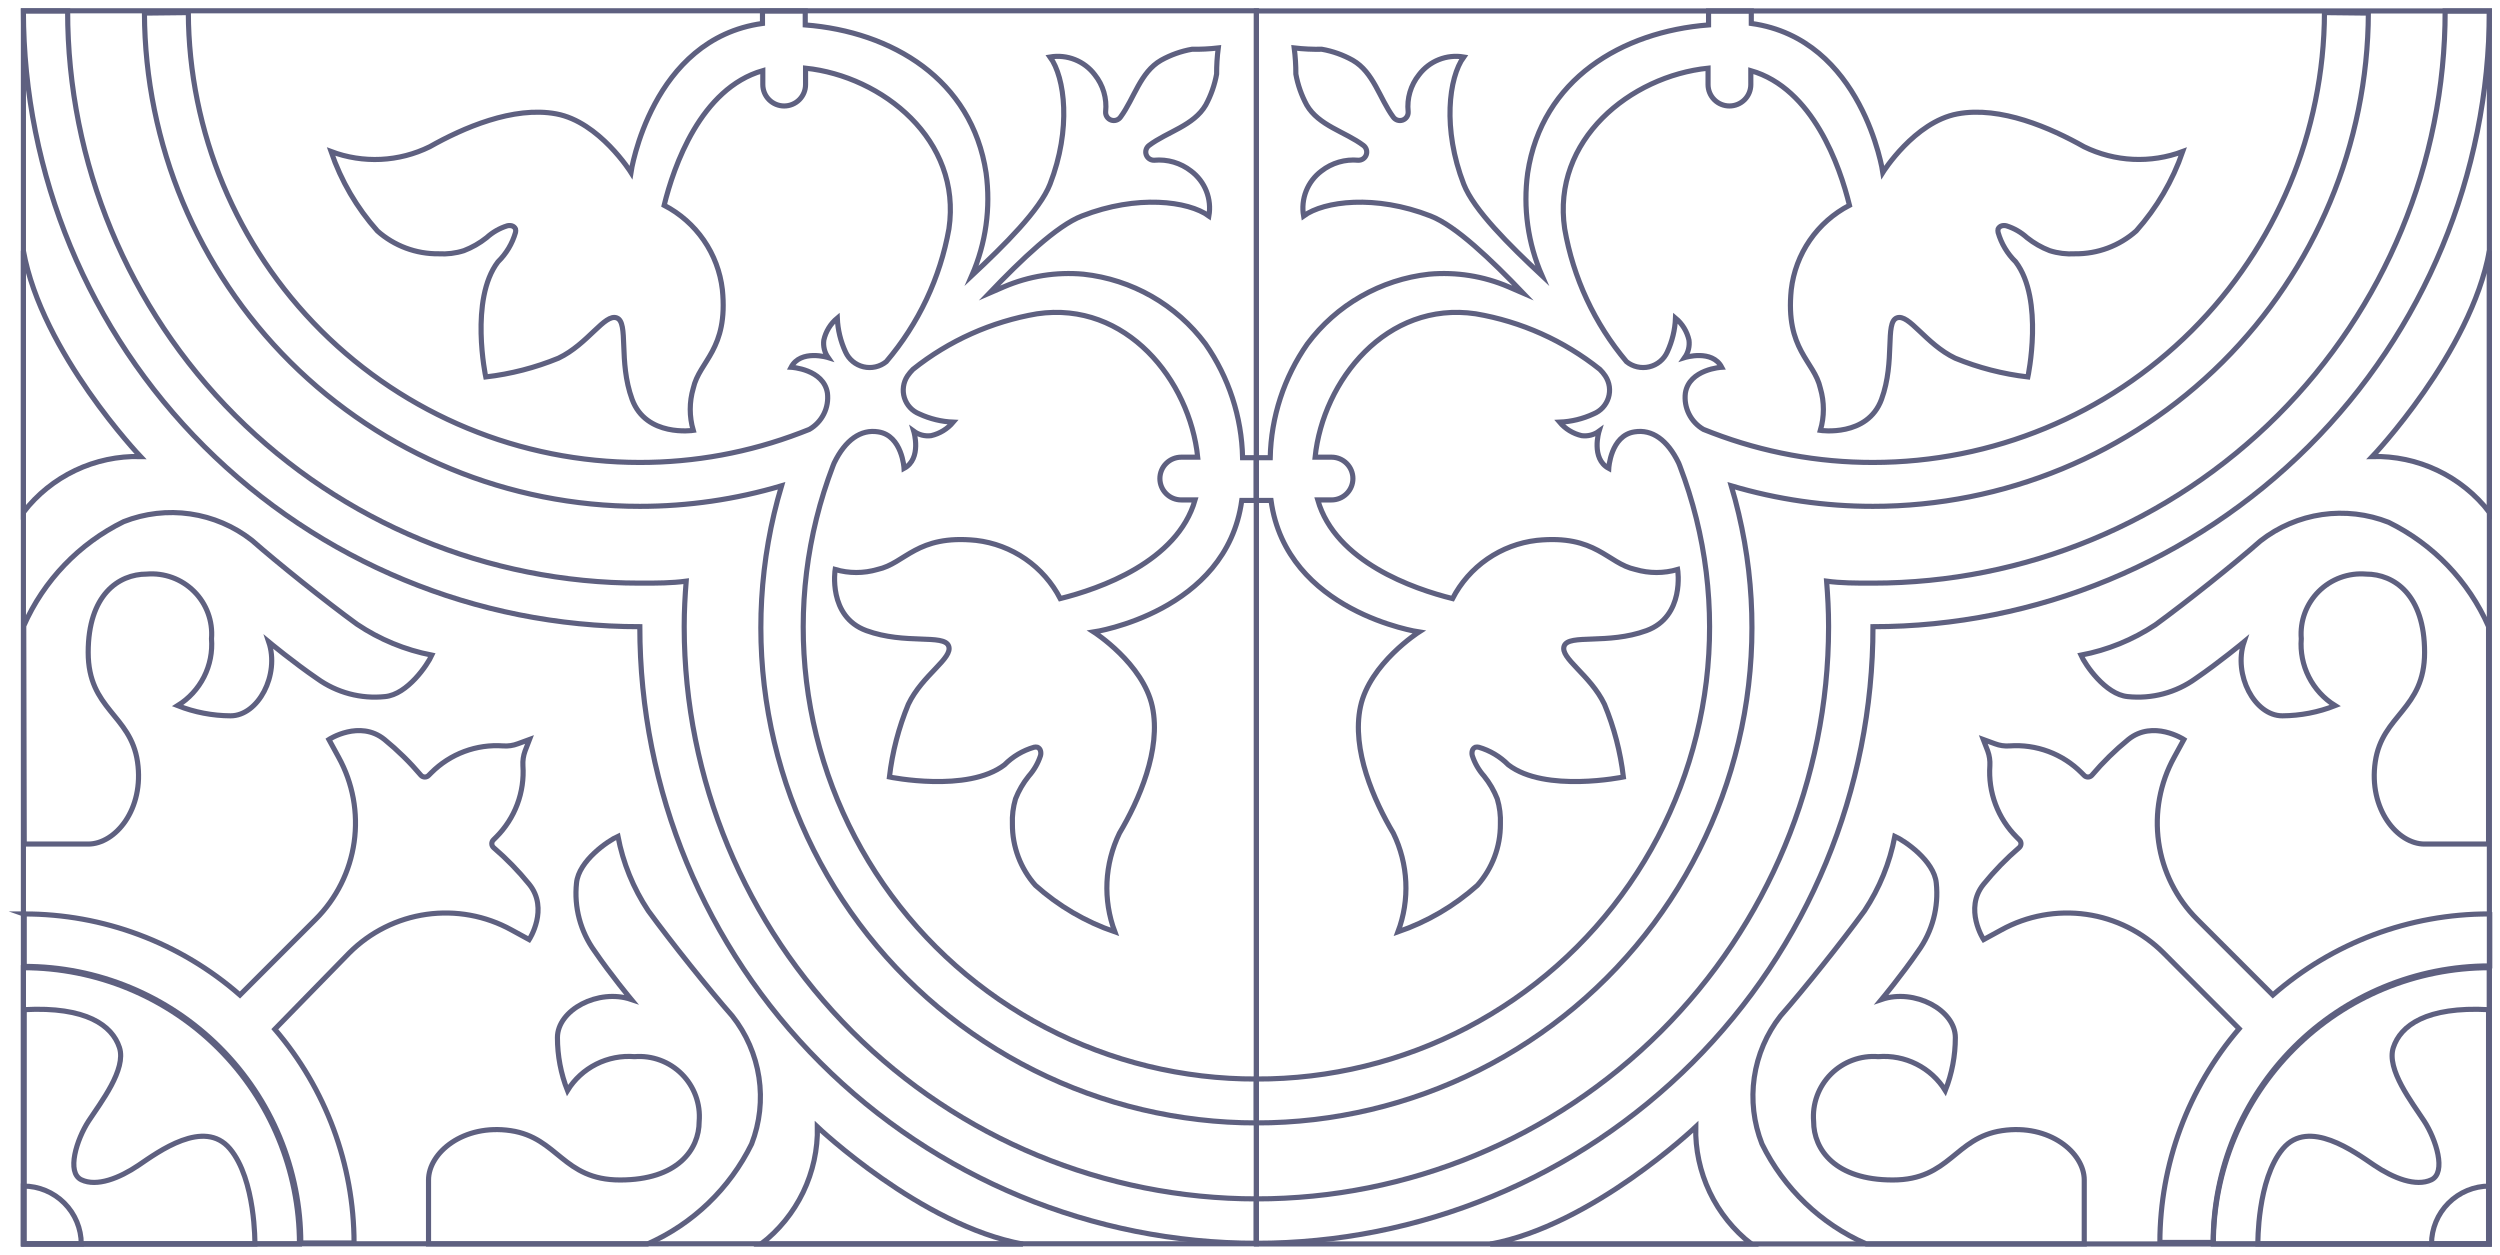 <svg width="243" height="122" viewBox="0 0 243 122" fill="none" xmlns="http://www.w3.org/2000/svg">
    <path d="M2.275 120.895L122.122 120.895L122.122 1.048L2.275 1.048L2.275 120.895Z"
        stroke="#5E6080" stroke-width="0.5" stroke-miterlimit="10" />
    <path
        d="M6.573 1.064C6.573 15.814 12.433 29.96 22.863 40.391C33.293 50.821 47.439 56.68 62.19 56.68H62.366C63.82 56.68 65.274 56.68 66.697 56.489C66.585 57.927 66.505 59.365 66.505 60.819V60.995C66.526 75.732 72.395 89.858 82.823 100.27C93.251 110.683 107.385 116.532 122.121 116.532V120.847C106.226 120.847 90.983 114.533 79.743 103.293C68.504 92.054 62.19 76.81 62.19 60.915C46.31 60.915 31.08 54.612 19.846 43.389C8.611 32.167 2.291 16.943 2.274 1.064H6.573Z"
        stroke="#5E6080" stroke-width="0.5" stroke-miterlimit="10" />
    <path
        d="M2.274 94.061C9.393 94.066 16.218 96.896 21.249 101.931C26.281 106.966 29.108 113.793 29.108 120.911H2.274V94.061Z"
        stroke="#5E6080" stroke-width="0.5" stroke-miterlimit="10" />
    <path
        d="M24.776 120.911C24.776 120.911 24.856 114.646 22.347 111.657C19.837 108.669 15.363 111.977 13.477 113.256C11.591 114.534 9.401 115.381 7.915 114.678C6.429 113.975 7.452 110.746 8.618 108.956C9.785 107.167 12.31 103.938 11.607 101.813C10.904 99.687 8.411 97.817 2.354 98.137V120.911H24.776Z"
        stroke="#5E6080" stroke-width="0.5" stroke-miterlimit="10" />
    <path
        d="M2.274 115.285C3.765 115.289 5.194 115.883 6.248 116.937C7.302 117.991 7.896 119.42 7.9 120.911H2.274V115.285Z"
        stroke="#5E6080" stroke-width="0.5" stroke-miterlimit="10" />
    <path
        d="M79.451 109.532C79.451 109.532 89.535 119.121 99.428 120.927H73.969C75.71 119.589 77.114 117.861 78.066 115.882C79.018 113.903 79.492 111.728 79.451 109.532Z"
        stroke="#5E6080" stroke-width="0.5" stroke-miterlimit="10" />
    <path
        d="M2.307 88.835C10.037 88.823 17.507 91.624 23.323 96.715L30.675 89.363C32.705 87.333 34.02 84.699 34.423 81.857C34.827 79.016 34.297 76.119 32.912 73.605L31.969 71.879C31.969 71.879 34.958 69.929 37.371 71.879C38.658 72.929 39.846 74.095 40.919 75.363C40.967 75.415 41.025 75.456 41.09 75.484C41.154 75.513 41.224 75.527 41.295 75.527C41.365 75.527 41.435 75.513 41.5 75.484C41.564 75.456 41.622 75.415 41.67 75.363L41.926 75.107C42.835 74.198 43.929 73.494 45.135 73.044C46.34 72.595 47.627 72.41 48.91 72.502C49.394 72.538 49.879 72.467 50.333 72.294L51.467 71.879L51.036 72.998C50.871 73.453 50.8 73.937 50.828 74.42C50.916 75.698 50.73 76.98 50.28 78.179C49.831 79.378 49.129 80.467 48.223 81.372L47.967 81.628C47.915 81.676 47.874 81.734 47.846 81.798C47.817 81.863 47.803 81.933 47.803 82.003C47.803 82.074 47.817 82.144 47.846 82.208C47.874 82.273 47.915 82.331 47.967 82.379C49.228 83.46 50.389 84.653 51.435 85.943C53.385 88.34 51.435 91.329 51.435 91.329L49.709 90.386C47.195 89.001 44.298 88.471 41.457 88.875C38.615 89.278 35.981 90.594 33.951 92.623L26.712 100.039C31.674 105.824 34.406 113.193 34.415 120.815H29.237C29.237 117.285 28.541 113.789 27.19 110.528C25.84 107.267 23.859 104.303 21.363 101.807C18.867 99.311 15.904 97.331 12.642 95.98C9.381 94.629 5.885 93.934 2.355 93.934V88.852L2.307 88.835Z"
        stroke="#5E6080" stroke-width="0.5" stroke-miterlimit="10" />
    <path
        d="M41.653 120.911V114.694C41.653 112.057 45.025 109.212 49.644 109.899C54.263 110.586 54.694 114.694 60.272 114.694C65.849 114.694 67.959 111.753 67.959 109.004C68.029 108.161 67.915 107.313 67.624 106.518C67.333 105.723 66.873 105.002 66.276 104.402C65.678 103.803 64.957 103.342 64.163 103.049C63.37 102.756 62.522 102.64 61.678 102.707C60.394 102.603 59.105 102.855 57.954 103.436C56.804 104.017 55.836 104.904 55.158 106C54.514 104.36 54.183 102.615 54.183 100.854C54.183 98.169 58.146 96.059 61.358 97.146C61.358 97.146 59.345 94.717 57.795 92.447C56.414 90.533 55.788 88.177 56.037 85.831C56.244 83.657 59.137 81.707 60.064 81.292C60.556 83.871 61.555 86.327 63.005 88.516C65.226 91.568 68.95 96.219 71.171 98.744C72.543 100.475 73.439 102.534 73.77 104.718C74.101 106.902 73.855 109.134 73.057 111.194C70.931 115.52 67.35 118.961 62.941 120.911H41.653Z"
        stroke="#5E6080" stroke-width="0.5" stroke-miterlimit="10" />
    <path
        d="M13.653 44.374C13.653 44.374 4.064 34.29 2.274 24.381V49.792C3.612 48.059 5.339 46.665 7.316 45.724C9.293 44.782 11.464 44.32 13.653 44.374Z"
        stroke="#5E6080" stroke-width="0.5" stroke-miterlimit="10" />
    <path
        d="M2.355 82.043H8.572C11.209 82.043 14.038 78.671 13.367 74.052C12.695 69.434 8.572 68.986 8.572 63.409C8.572 57.831 11.513 55.801 14.262 55.801C15.105 55.731 15.953 55.846 16.748 56.136C17.543 56.427 18.265 56.887 18.863 57.485C19.463 58.082 19.924 58.803 20.217 59.597C20.51 60.391 20.626 61.239 20.558 62.082C20.66 63.364 20.407 64.649 19.826 65.797C19.245 66.944 18.36 67.909 17.266 68.587C18.905 69.233 20.65 69.569 22.412 69.578C25.097 69.578 27.207 65.598 26.12 62.386C26.12 62.386 28.549 64.399 30.819 65.95C32.733 67.33 35.089 67.956 37.435 67.708C39.609 67.5 41.558 64.607 41.974 63.68C39.373 63.175 36.901 62.154 34.702 60.676C31.65 58.454 26.999 54.73 24.474 52.509C22.736 51.15 20.673 50.269 18.489 49.952C16.305 49.636 14.077 49.894 12.024 50.703C7.693 52.831 4.252 56.419 2.307 60.836L2.355 82.043Z"
        stroke="#5E6080" stroke-width="0.5" stroke-miterlimit="10" />
    <path
        d="M18.305 1.224C18.352 12.834 22.995 23.953 31.22 32.148C39.445 40.343 50.581 44.946 62.191 44.95C67.528 44.955 72.82 43.98 77.805 42.073L78.668 41.737C79.275 41.386 79.765 40.863 80.078 40.235C80.39 39.608 80.511 38.902 80.426 38.205C80.058 35.872 76.894 35.696 76.894 35.696C77.821 33.922 80.49 34.753 80.49 34.753C80.145 34.26 79.997 33.656 80.075 33.059C80.263 32.221 80.724 31.468 81.385 30.918C81.433 32.057 81.705 33.175 82.184 34.21C82.346 34.569 82.588 34.886 82.891 35.136C83.195 35.387 83.551 35.564 83.934 35.655C84.317 35.746 84.716 35.748 85.099 35.661C85.483 35.574 85.841 35.4 86.147 35.153C89.286 31.465 91.388 27.008 92.237 22.24C93.515 13.594 85.764 7.409 78.3 6.626V8.224C78.3 8.775 78.082 9.303 77.692 9.693C77.302 10.082 76.774 10.301 76.223 10.301C75.672 10.301 75.143 10.082 74.754 9.693C74.364 9.303 74.145 8.775 74.145 8.224V6.865C68.104 8.591 65.483 16.167 64.556 19.954C66.098 20.754 67.42 21.919 68.407 23.349C69.393 24.778 70.014 26.428 70.214 28.153C70.805 34.002 67.976 35.073 67.385 37.742C66.993 39.078 66.993 40.498 67.385 41.833C67.385 41.833 62.798 42.52 61.44 38.813C60.081 35.105 61.136 31.349 59.953 30.902C58.771 30.454 57.157 33.443 54.28 34.817C52.02 35.744 49.643 36.357 47.216 36.639C47.216 36.639 45.618 29.112 48.399 25.452C49.208 24.663 49.797 23.677 50.109 22.591C50.133 22.481 50.133 22.366 50.109 22.256C50.075 22.183 50.027 22.118 49.966 22.066C49.905 22.013 49.834 21.974 49.757 21.952C49.605 21.912 49.446 21.912 49.294 21.952C48.552 22.186 47.87 22.579 47.296 23.103C46.629 23.633 45.885 24.059 45.09 24.365C44.296 24.617 43.462 24.72 42.629 24.669C40.44 24.693 38.321 23.901 36.684 22.448C34.682 20.2 33.15 17.576 32.177 14.728C33.722 15.31 35.37 15.57 37.02 15.49C38.669 15.41 40.285 14.993 41.766 14.265C44.963 12.459 49.885 10.285 54.072 11.069C58.259 11.852 61.328 16.758 61.328 16.758C61.328 16.758 63.278 3.781 74.113 2.279V1.064H78.269V2.422C86.691 3.078 94.474 7.696 95.848 16.806C96.309 20.2 95.828 23.655 94.458 26.794C97.654 23.806 101.09 20.402 102.065 17.893C104.143 12.539 103.52 7.537 102.065 5.539C102.878 5.401 103.714 5.489 104.48 5.794C105.247 6.098 105.915 6.607 106.412 7.265C107.224 8.278 107.603 9.57 107.467 10.861C107.455 11.036 107.5 11.21 107.596 11.356C107.692 11.503 107.834 11.613 107.999 11.672C108.164 11.73 108.344 11.732 108.511 11.678C108.678 11.624 108.822 11.516 108.921 11.372C110.248 9.566 110.823 7.025 112.853 5.858C113.788 5.336 114.803 4.974 115.858 4.788C116.712 4.8 117.566 4.757 118.415 4.66C118.306 5.502 118.252 6.351 118.255 7.201C118.065 8.252 117.709 9.266 117.2 10.206C116.033 12.219 113.476 12.794 111.686 14.137C111.551 14.238 111.451 14.38 111.402 14.542C111.352 14.704 111.355 14.877 111.41 15.037C111.465 15.197 111.569 15.335 111.708 15.432C111.847 15.528 112.013 15.579 112.182 15.575C113.471 15.454 114.758 15.832 115.778 16.63C116.439 17.128 116.951 17.798 117.256 18.568C117.56 19.338 117.646 20.177 117.504 20.993C115.506 19.539 110.52 18.899 105.166 20.993C102.721 21.936 99.252 25.26 96.168 28.489L97.574 27.881C100.011 26.836 102.669 26.413 105.31 26.651C107.646 26.905 109.904 27.638 111.945 28.803C113.985 29.969 115.763 31.543 117.168 33.427C119.438 36.675 120.695 40.524 120.78 44.486H122.122V48.642H120.7C119.214 59.509 106.316 61.427 106.316 61.427C106.316 61.427 111.111 64.495 112.006 68.683C112.901 72.87 110.679 77.84 108.81 80.988C108.088 82.473 107.677 84.088 107.6 85.737C107.523 87.385 107.782 89.032 108.362 90.577C105.513 89.6 102.889 88.062 100.643 86.055C99.191 84.415 98.395 82.299 98.405 80.109C98.37 79.278 98.473 78.446 98.709 77.648C99.021 76.853 99.452 76.109 99.988 75.443C100.506 74.864 100.898 74.184 101.138 73.445C101.178 73.293 101.178 73.133 101.138 72.982C101.119 72.903 101.081 72.83 101.029 72.769C100.976 72.708 100.909 72.66 100.835 72.63C100.729 72.606 100.62 72.606 100.515 72.63C99.426 72.945 98.436 73.534 97.638 74.34C94.043 77.089 86.451 75.523 86.451 75.523C86.734 73.094 87.353 70.717 88.289 68.459C89.663 65.582 92.668 63.968 92.204 62.785C91.741 61.603 87.985 62.673 84.214 61.299C80.442 59.925 81.177 55.354 81.177 55.354C82.518 55.746 83.944 55.746 85.284 55.354C88.017 54.763 89.088 51.934 94.874 52.525C96.597 52.725 98.244 53.346 99.671 54.332C101.098 55.319 102.261 56.641 103.056 58.183C106.844 57.24 114.435 54.619 116.161 48.593H114.819C114.268 48.593 113.739 48.375 113.35 47.985C112.96 47.595 112.741 47.067 112.741 46.516C112.741 45.965 112.96 45.436 113.35 45.047C113.739 44.657 114.268 44.438 114.819 44.438H116.417C115.65 36.975 109.465 29.224 100.803 30.502C96.388 31.253 92.237 33.111 88.737 35.904C88.543 36.102 88.366 36.315 88.209 36.543C88.004 36.852 87.871 37.202 87.819 37.569C87.767 37.936 87.797 38.309 87.907 38.663C88.017 39.016 88.205 39.341 88.456 39.613C88.707 39.885 89.016 40.097 89.36 40.235C90.394 40.714 91.513 40.986 92.652 41.034C92.098 41.69 91.347 42.149 90.51 42.345C89.911 42.426 89.304 42.271 88.816 41.913C88.816 41.913 89.632 44.582 87.874 45.525C87.874 45.525 87.698 42.329 85.364 41.977C83.67 41.705 82.168 42.76 81.081 44.998C81.046 45.107 81.003 45.214 80.953 45.317C78.414 51.977 77.534 59.156 78.389 66.232C79.244 73.309 81.809 80.071 85.862 85.934C89.914 91.798 95.333 96.587 101.651 99.888C107.968 103.189 114.994 104.903 122.122 104.881V109.148C114.62 109.151 107.22 107.4 100.514 104.035C93.808 100.671 87.981 95.786 83.498 89.77C79.014 83.755 75.999 76.775 74.691 69.387C73.384 61.999 73.821 54.408 75.967 47.219C71.496 48.546 66.855 49.219 62.191 49.217C49.456 49.217 37.239 44.172 28.215 35.187C19.191 26.201 14.093 14.007 14.038 1.272L18.305 1.224Z"
        stroke="#5E6080" stroke-width="0.5" stroke-miterlimit="10" />
    <path d="M241.968 1.064H122.122V120.911H241.968V1.064Z" stroke="#5E6080" stroke-width="0.5"
        stroke-miterlimit="10" />
    <path
        d="M237.669 1.064C237.669 15.814 231.81 29.96 221.38 40.391C210.95 50.821 196.803 56.68 182.053 56.68H181.877C180.423 56.68 178.968 56.68 177.546 56.489C177.658 57.927 177.738 59.365 177.738 60.819V60.995C177.717 75.732 171.848 89.858 161.42 100.27C150.992 110.683 136.858 116.532 122.122 116.532V120.847C129.992 120.847 137.785 119.297 145.056 116.285C152.328 113.273 158.934 108.858 164.499 103.293C170.065 97.728 174.479 91.121 177.491 83.85C180.503 76.579 182.053 68.786 182.053 60.915C197.932 60.915 213.162 54.612 224.397 43.389C235.631 32.167 241.951 16.943 241.968 1.064H237.669Z"
        stroke="#5E6080" stroke-width="0.5" stroke-miterlimit="10" />
    <path
        d="M241.969 94.061C234.851 94.066 228.026 96.896 222.994 101.931C217.962 106.966 215.135 113.793 215.135 120.911H241.969V94.061Z"
        stroke="#5E6080" stroke-width="0.5" stroke-miterlimit="10" />
    <path
        d="M219.465 120.911C219.465 120.911 219.385 114.646 221.894 111.657C224.404 108.669 228.878 111.977 230.764 113.256C232.65 114.534 234.84 115.381 236.326 114.678C237.812 113.975 236.789 110.746 235.623 108.956C234.456 107.167 231.931 103.938 232.634 101.813C233.337 99.687 235.83 97.817 241.887 98.137V120.911H219.465Z"
        stroke="#5E6080" stroke-width="0.5" stroke-miterlimit="10" />
    <path
        d="M241.968 115.285C240.477 115.289 239.049 115.883 237.995 116.937C236.941 117.991 236.347 119.42 236.342 120.911H241.968V115.285Z"
        stroke="#5E6080" stroke-width="0.5" stroke-miterlimit="10" />
    <path
        d="M164.825 109.532C164.825 109.532 154.74 119.121 144.848 120.927H170.243C168.513 119.582 167.122 117.851 166.181 115.872C165.24 113.894 164.776 111.722 164.825 109.532Z"
        stroke="#5E6080" stroke-width="0.5" stroke-miterlimit="10" />
    <path
        d="M241.936 88.835C234.206 88.823 226.736 91.624 220.92 96.715L213.568 89.363C211.539 87.333 210.223 84.699 209.82 81.857C209.416 79.016 209.946 76.119 211.331 73.605L212.274 71.879C212.274 71.879 209.285 69.929 206.872 71.879C205.585 72.929 204.397 74.095 203.324 75.363C203.276 75.415 203.218 75.456 203.153 75.484C203.089 75.513 203.019 75.527 202.948 75.527C202.878 75.527 202.808 75.513 202.743 75.484C202.679 75.456 202.621 75.415 202.573 75.363L202.317 75.107C201.408 74.198 200.314 73.494 199.109 73.044C197.904 72.595 196.616 72.41 195.333 72.502C194.849 72.538 194.364 72.467 193.911 72.294L192.776 71.879L193.208 72.998C193.372 73.453 193.443 73.937 193.415 74.42C193.327 75.698 193.513 76.98 193.963 78.179C194.412 79.378 195.114 80.467 196.02 81.372L196.276 81.628C196.328 81.676 196.369 81.734 196.397 81.798C196.426 81.863 196.44 81.933 196.44 82.003C196.44 82.074 196.426 82.144 196.397 82.208C196.369 82.273 196.328 82.331 196.276 82.379C195.015 83.46 193.854 84.653 192.808 85.943C190.858 88.34 192.808 91.329 192.808 91.329L194.534 90.386C197.048 89.001 199.945 88.471 202.786 88.875C205.628 89.278 208.262 90.594 210.292 92.623L217.643 99.991C212.681 105.776 209.949 113.145 209.94 120.767H215.118C215.118 113.638 217.951 106.8 222.992 101.759C228.033 96.718 234.87 93.886 242 93.886V88.852L241.936 88.835Z"
        stroke="#5E6080" stroke-width="0.5" stroke-miterlimit="10" />
    <path
        d="M202.589 120.911V114.694C202.589 112.057 199.217 109.212 194.599 109.899C189.98 110.586 189.548 114.694 183.971 114.694C178.393 114.694 176.284 111.753 176.284 109.004C176.214 108.161 176.328 107.313 176.619 106.518C176.909 105.723 177.369 105.002 177.967 104.402C178.565 103.803 179.285 103.342 180.079 103.049C180.873 102.756 181.721 102.64 182.564 102.707C183.849 102.603 185.138 102.855 186.288 103.436C187.439 104.017 188.406 104.904 189.085 106C189.729 104.36 190.059 102.615 190.06 100.854C190.06 98.169 186.096 96.059 182.884 97.146C182.884 97.146 184.898 94.717 186.448 92.447C187.828 90.533 188.454 88.177 188.206 85.831C187.998 83.657 185.106 81.707 184.179 81.292C183.687 83.871 182.687 86.327 181.238 88.516C179.016 91.568 175.293 96.219 173.071 98.744C171.713 100.482 170.831 102.545 170.515 104.729C170.198 106.913 170.457 109.141 171.265 111.194C173.393 115.525 176.981 118.966 181.398 120.911H202.589Z"
        stroke="#5E6080" stroke-width="0.5" stroke-miterlimit="10" />
    <path
        d="M230.589 44.374C230.589 44.374 240.178 34.29 241.968 24.381V49.792C240.631 48.059 238.903 46.665 236.926 45.724C234.949 44.782 232.778 44.32 230.589 44.374Z"
        stroke="#5E6080" stroke-width="0.5" stroke-miterlimit="10" />
    <path
        d="M241.887 82.043H235.67C233.049 82.043 230.205 78.671 230.876 74.052C231.547 69.434 235.67 68.986 235.67 63.409C235.67 57.831 232.73 55.801 229.981 55.801C229.138 55.731 228.289 55.846 227.495 56.136C226.7 56.427 225.978 56.887 225.379 57.485C224.78 58.082 224.318 58.803 224.025 59.597C223.733 60.391 223.616 61.239 223.684 62.082C223.582 63.364 223.836 64.649 224.417 65.797C224.997 66.944 225.883 67.909 226.976 68.587C225.342 69.232 223.603 69.568 221.846 69.578C219.145 69.578 217.052 65.598 218.122 62.386C218.122 62.386 215.693 64.4 213.424 65.95C211.51 67.33 209.154 67.956 206.807 67.708C204.634 67.5 202.684 64.607 202.269 63.68C204.848 63.191 207.304 62.191 209.492 60.74C212.545 58.518 217.196 54.794 219.721 52.573C221.459 51.214 223.522 50.333 225.706 50.016C227.889 49.7 230.118 49.958 232.17 50.767C236.501 52.895 239.943 56.483 241.887 60.9V82.043Z"
        stroke="#5E6080" stroke-width="0.5" stroke-miterlimit="10" />
    <path
        d="M225.939 1.224C225.892 12.834 221.249 23.953 213.024 32.148C204.799 40.343 193.663 44.946 182.053 44.95C176.716 44.955 171.423 43.98 166.439 42.073L165.576 41.737C164.969 41.386 164.479 40.863 164.166 40.235C163.854 39.608 163.733 38.902 163.818 38.205C164.185 35.872 167.35 35.696 167.35 35.696C166.423 33.922 163.754 34.753 163.754 34.753C164.099 34.26 164.247 33.656 164.169 33.059C163.981 32.221 163.52 31.468 162.859 30.918C162.811 32.057 162.539 33.175 162.06 34.21C161.898 34.569 161.656 34.886 161.353 35.136C161.049 35.387 160.693 35.564 160.31 35.655C159.927 35.746 159.528 35.748 159.145 35.661C158.761 35.574 158.402 35.4 158.096 35.153C154.987 31.456 152.913 27 152.087 22.24C150.809 13.594 158.48 7.409 166.023 6.626V8.224C166.023 8.775 166.242 9.303 166.632 9.693C167.021 10.082 167.55 10.301 168.101 10.301C168.652 10.301 169.18 10.082 169.57 9.693C169.96 9.303 170.179 8.775 170.179 8.224V6.865C176.22 8.591 178.841 16.167 179.768 19.954C178.226 20.754 176.903 21.919 175.917 23.349C174.931 24.778 174.31 26.428 174.11 28.153C173.519 34.002 176.347 35.073 176.939 37.742C177.331 39.078 177.331 40.498 176.939 41.833C176.939 41.833 181.525 42.52 182.884 38.813C184.242 35.105 183.188 31.349 184.37 30.902C185.553 30.454 187.167 33.443 190.044 34.817C192.304 35.744 194.681 36.357 197.108 36.639C197.108 36.639 198.706 29.112 195.925 25.452C195.116 24.663 194.527 23.677 194.215 22.591C194.191 22.481 194.191 22.366 194.215 22.256C194.248 22.183 194.297 22.118 194.358 22.066C194.418 22.013 194.49 21.974 194.567 21.952C194.719 21.912 194.878 21.912 195.03 21.952C195.772 22.186 196.453 22.579 197.028 23.103C197.695 23.633 198.438 24.059 199.233 24.365C200.028 24.617 200.862 24.72 201.694 24.669C203.883 24.693 206.003 23.901 207.64 22.448C209.643 20.199 211.181 17.576 212.162 14.728C210.617 15.308 208.969 15.565 207.32 15.486C205.671 15.406 204.056 14.991 202.573 14.265C199.377 12.459 194.455 10.285 190.268 11.069C186.08 11.852 183.012 16.758 183.012 16.758C183.012 16.758 181.062 3.781 170.226 2.279V1.064H166.071V2.422C157.649 3.078 149.866 7.696 148.491 16.806C148.03 20.2 148.511 23.655 149.882 26.794C146.685 23.806 143.249 20.402 142.274 17.893C140.197 12.539 140.82 7.537 142.274 5.539C141.461 5.401 140.626 5.489 139.86 5.794C139.093 6.098 138.425 6.607 137.928 7.265C137.116 8.278 136.736 9.57 136.873 10.861C136.885 11.036 136.84 11.21 136.744 11.356C136.648 11.503 136.506 11.613 136.341 11.672C136.175 11.73 135.996 11.732 135.829 11.678C135.662 11.624 135.518 11.516 135.418 11.372C134.092 9.566 133.517 7.025 131.487 5.858C130.552 5.336 129.537 4.974 128.482 4.788C127.585 4.806 126.688 4.763 125.797 4.66C125.906 5.502 125.959 6.351 125.957 7.201C126.147 8.252 126.503 9.266 127.012 10.206C128.179 12.219 130.736 12.794 132.526 14.137C132.661 14.238 132.761 14.38 132.81 14.542C132.86 14.704 132.857 14.877 132.802 15.037C132.747 15.197 132.643 15.335 132.504 15.432C132.365 15.528 132.199 15.579 132.03 15.575C130.741 15.454 129.454 15.832 128.434 16.63C127.772 17.128 127.261 17.798 126.956 18.568C126.652 19.338 126.566 20.177 126.708 20.993C128.706 19.539 133.692 18.899 139.046 20.993C141.491 21.936 144.959 25.26 148.044 28.489L146.637 27.881C144.201 26.836 141.543 26.413 138.902 26.651C136.572 26.909 134.319 27.644 132.285 28.81C130.25 29.975 128.477 31.547 127.076 33.427C124.806 36.675 123.549 40.524 123.464 44.486H122.122V48.642H123.544C125.03 59.509 137.928 61.427 137.928 61.427C137.928 61.427 133.133 64.495 132.238 68.683C131.343 72.87 133.565 77.84 135.434 80.988C136.156 82.473 136.567 84.088 136.644 85.737C136.721 87.385 136.462 89.032 135.882 90.577C138.731 89.6 141.355 88.062 143.601 86.055C145.053 84.415 145.849 82.299 145.838 80.109C145.874 79.278 145.771 78.446 145.535 77.648C145.222 76.853 144.791 76.109 144.256 75.443C143.738 74.864 143.346 74.184 143.106 73.445C143.066 73.293 143.066 73.133 143.106 72.982C143.125 72.903 143.162 72.83 143.215 72.769C143.268 72.708 143.334 72.66 143.409 72.63C143.514 72.606 143.624 72.606 143.729 72.63C144.818 72.945 145.808 73.534 146.606 74.34C150.201 77.089 157.793 75.523 157.793 75.523C157.51 73.094 156.891 70.717 155.955 68.459C154.58 65.582 151.592 63.968 152.039 62.785C152.487 61.603 156.258 62.673 160.03 61.299C163.802 59.925 163.067 55.354 163.067 55.354C161.726 55.746 160.3 55.746 158.959 55.354C156.227 54.763 155.156 51.934 149.37 52.525C147.647 52.725 146 53.346 144.573 54.332C143.146 55.319 141.983 56.641 141.188 58.183C137.4 57.24 129.809 54.619 128.083 48.593H129.425C129.976 48.593 130.505 48.375 130.894 47.985C131.284 47.595 131.503 47.067 131.503 46.516C131.503 45.965 131.284 45.436 130.894 45.047C130.505 44.657 129.976 44.438 129.425 44.438H127.827C128.594 36.975 134.779 29.224 143.441 30.502C147.856 31.253 152.007 33.111 155.507 35.904C155.706 36.098 155.882 36.312 156.035 36.543C156.239 36.852 156.373 37.202 156.425 37.569C156.477 37.936 156.447 38.309 156.337 38.663C156.227 39.016 156.039 39.341 155.788 39.613C155.537 39.885 155.228 40.097 154.884 40.235C153.85 40.714 152.731 40.986 151.592 41.034C152.146 41.69 152.897 42.149 153.733 42.345C154.333 42.426 154.94 42.271 155.427 41.913C155.427 41.913 154.612 44.582 156.37 45.525C156.37 45.525 156.546 42.329 158.879 41.977C160.59 41.705 162.076 42.76 163.163 44.998C163.198 45.107 163.241 45.214 163.29 45.317C165.83 51.977 166.71 59.156 165.855 66.232C165 73.309 162.435 80.071 158.382 85.934C154.33 91.798 148.91 96.587 142.593 99.888C136.275 103.189 129.249 104.903 122.122 104.881V109.148C129.624 109.151 137.023 107.4 143.729 104.035C150.435 100.671 156.262 95.786 160.746 89.77C165.229 83.755 168.245 76.775 169.553 69.387C170.86 61.999 170.423 54.408 168.277 47.219C172.748 48.546 177.389 49.219 182.053 49.217C194.788 49.217 207.004 44.172 216.029 35.187C225.053 26.201 230.151 14.007 230.206 1.272L225.939 1.224Z"
        stroke="#5E6080" stroke-width="0.5" stroke-miterlimit="10" />
</svg>
    